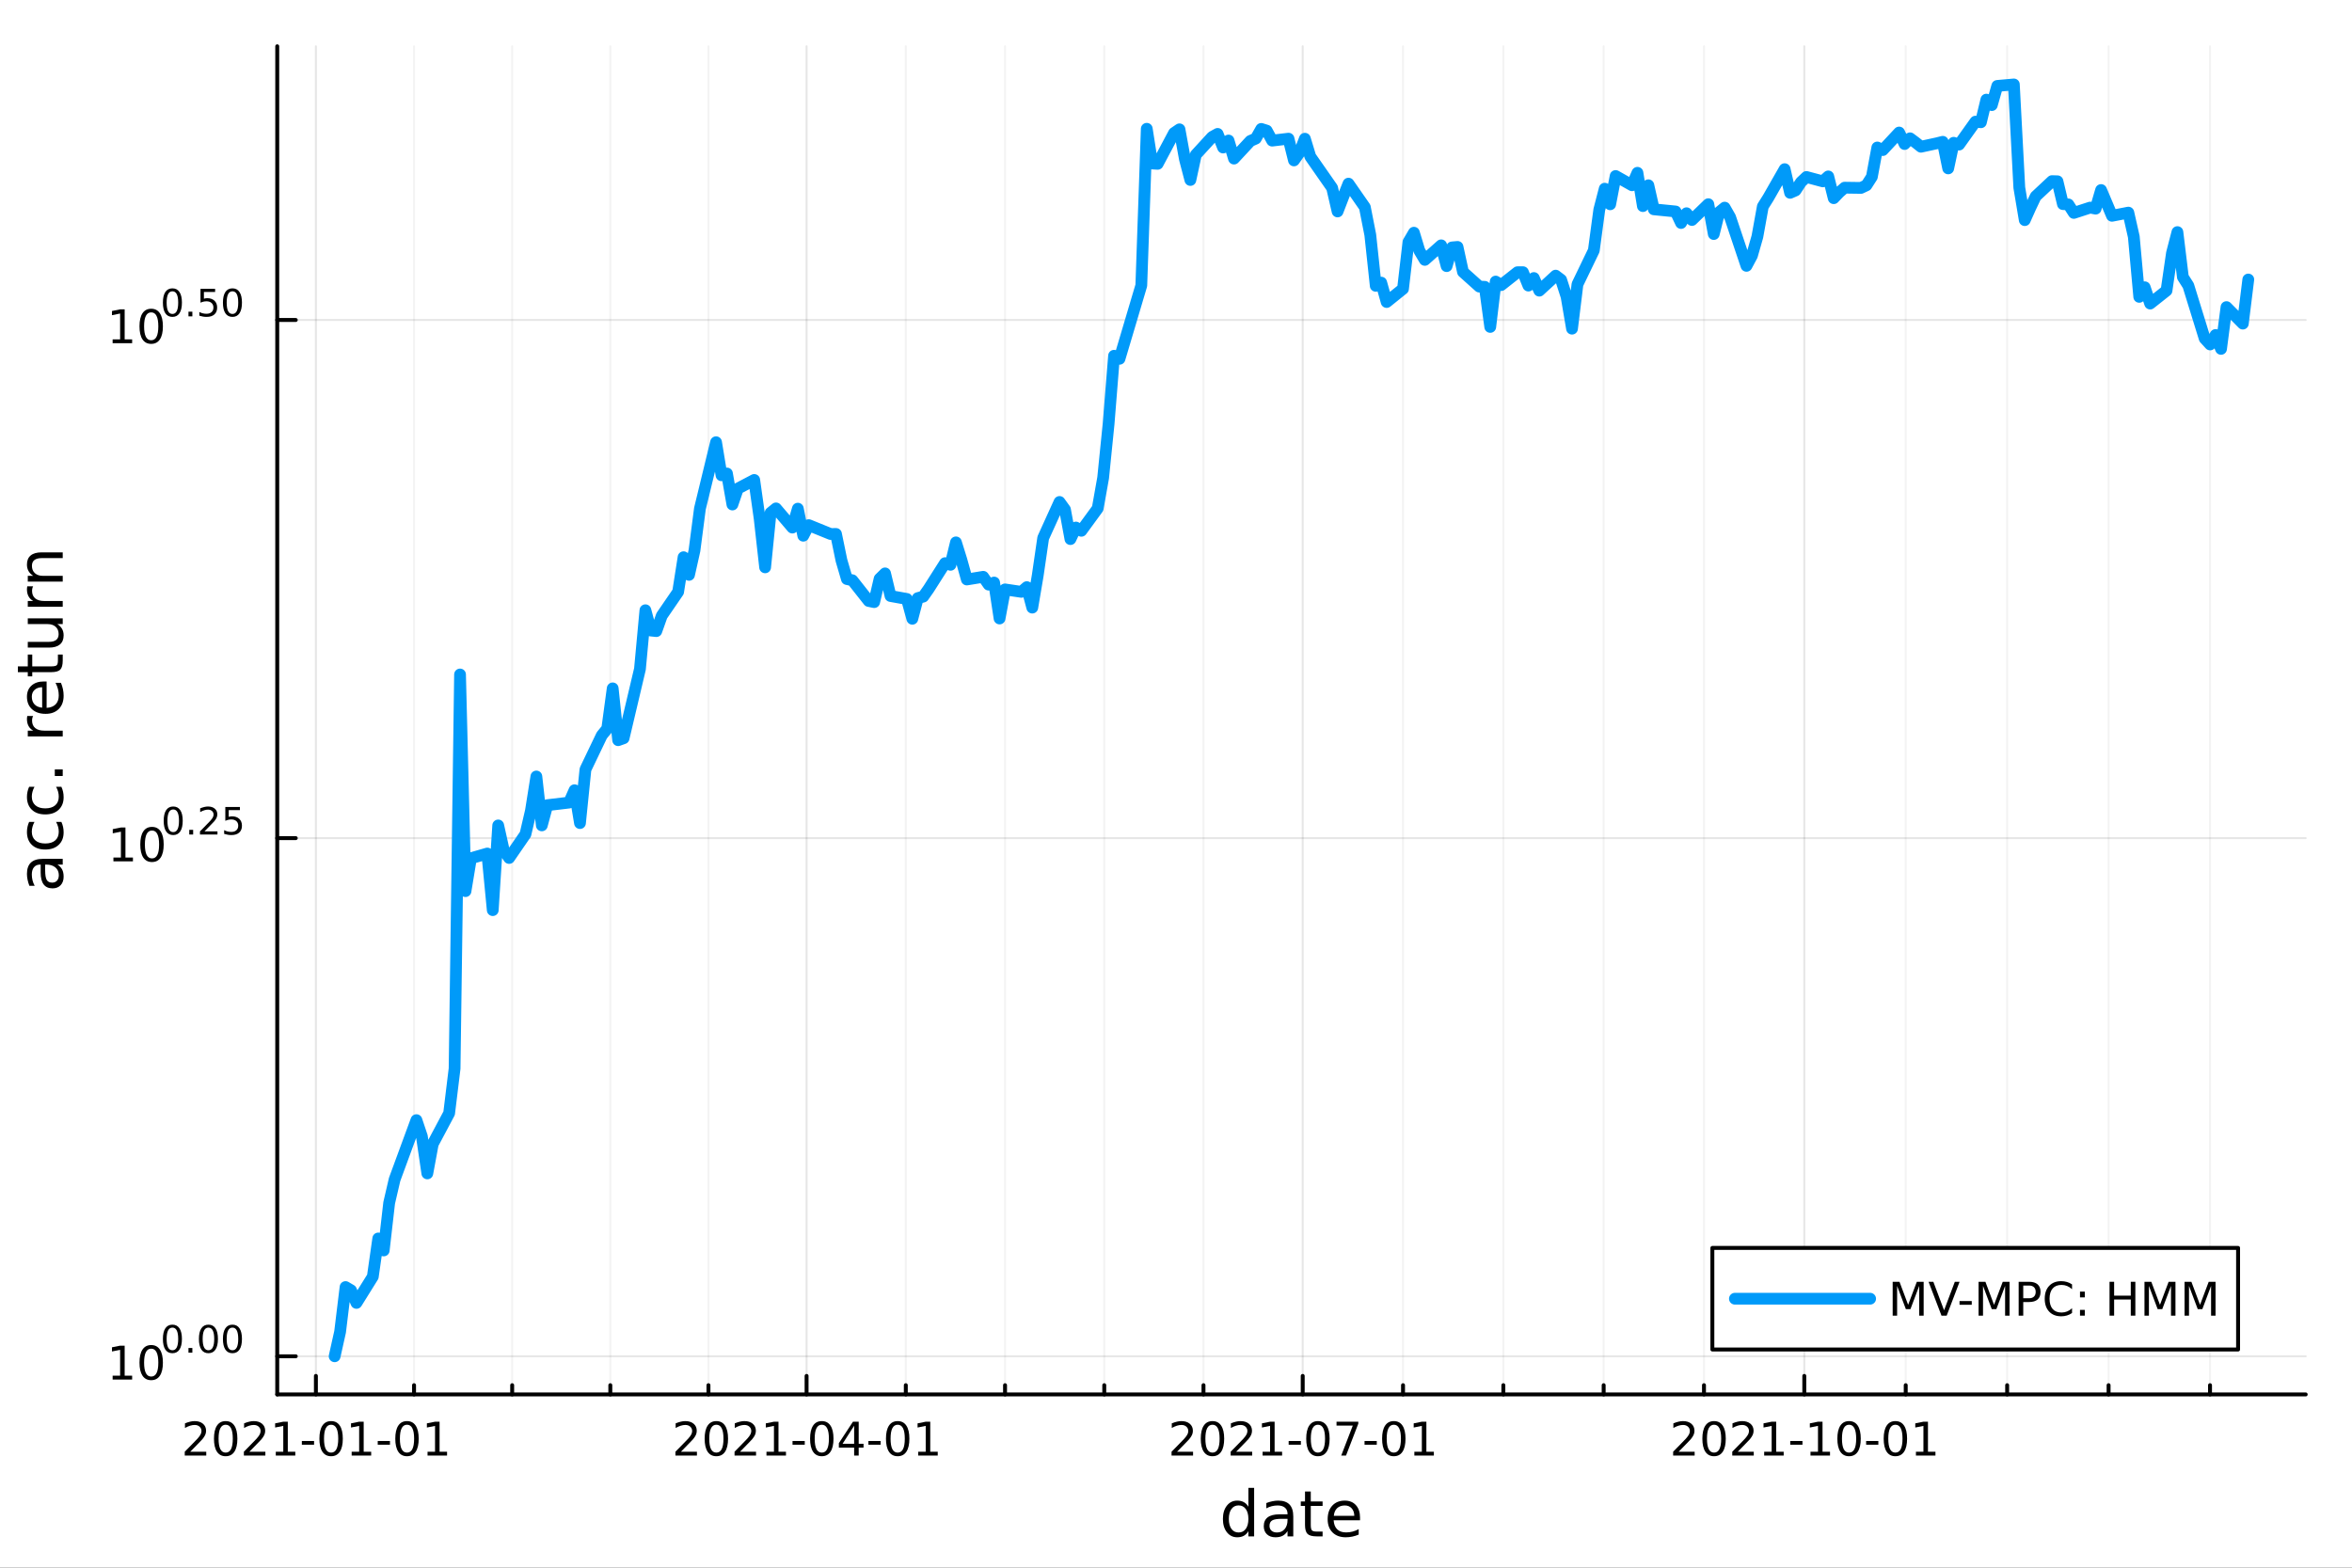 <?xml version="1.0" encoding="utf-8"?>
<svg xmlns="http://www.w3.org/2000/svg" xmlns:xlink="http://www.w3.org/1999/xlink" width="600" height="400" viewBox="0 0 2400 1600">
<rect x="0" y="0" width="2400" height="1600" fill="#333333" stroke="none"/>
<defs>
  <clipPath id="clip610">
    <rect x="0" y="0" width="2400" height="1600"/>
  </clipPath>
</defs>
<path clip-path="url(#clip610)" d="M0 1600 L2400 1600 L2400 0 L0 0  Z" fill="#ffffff" fill-rule="evenodd" fill-opacity="1"/>
<defs>
  <clipPath id="clip611">
    <rect x="480" y="0" width="1681" height="1600"/>
  </clipPath>
</defs>
<path clip-path="url(#clip610)" d="M282.894 1423.18 L2352.76 1423.18 L2352.76 47.244 L282.894 47.244  Z" fill="#ffffff" fill-rule="evenodd" fill-opacity="1"/>
<defs>
  <clipPath id="clip612">
    <rect x="282" y="47" width="2071" height="1377"/>
  </clipPath>
</defs>
<polyline clip-path="url(#clip612)" style="stroke:#000000; stroke-linecap:round; stroke-linejoin:round; stroke-width:2; stroke-opacity:0.1; fill:none" points="322.351,1423.18 322.351,47.244 "/>
<polyline clip-path="url(#clip612)" style="stroke:#000000; stroke-linecap:round; stroke-linejoin:round; stroke-width:2; stroke-opacity:0.1; fill:none" points="823.044,1423.18 823.044,47.244 "/>
<polyline clip-path="url(#clip612)" style="stroke:#000000; stroke-linecap:round; stroke-linejoin:round; stroke-width:2; stroke-opacity:0.1; fill:none" points="1329.3,1423.18 1329.3,47.244 "/>
<polyline clip-path="url(#clip612)" style="stroke:#000000; stroke-linecap:round; stroke-linejoin:round; stroke-width:2; stroke-opacity:0.1; fill:none" points="1841.12,1423.18 1841.12,47.244 "/>
<polyline clip-path="url(#clip612)" style="stroke:#000000; stroke-linecap:round; stroke-linejoin:round; stroke-width:2; stroke-opacity:0.05; fill:none" points="422.49,1423.18 422.49,47.244 "/>
<polyline clip-path="url(#clip612)" style="stroke:#000000; stroke-linecap:round; stroke-linejoin:round; stroke-width:2; stroke-opacity:0.05; fill:none" points="522.628,1423.18 522.628,47.244 "/>
<polyline clip-path="url(#clip612)" style="stroke:#000000; stroke-linecap:round; stroke-linejoin:round; stroke-width:2; stroke-opacity:0.05; fill:none" points="622.767,1423.18 622.767,47.244 "/>
<polyline clip-path="url(#clip612)" style="stroke:#000000; stroke-linecap:round; stroke-linejoin:round; stroke-width:2; stroke-opacity:0.05; fill:none" points="722.905,1423.18 722.905,47.244 "/>
<polyline clip-path="url(#clip612)" style="stroke:#000000; stroke-linecap:round; stroke-linejoin:round; stroke-width:2; stroke-opacity:0.05; fill:none" points="924.295,1423.18 924.295,47.244 "/>
<polyline clip-path="url(#clip612)" style="stroke:#000000; stroke-linecap:round; stroke-linejoin:round; stroke-width:2; stroke-opacity:0.05; fill:none" points="1025.55,1423.18 1025.55,47.244 "/>
<polyline clip-path="url(#clip612)" style="stroke:#000000; stroke-linecap:round; stroke-linejoin:round; stroke-width:2; stroke-opacity:0.05; fill:none" points="1126.8,1423.18 1126.8,47.244 "/>
<polyline clip-path="url(#clip612)" style="stroke:#000000; stroke-linecap:round; stroke-linejoin:round; stroke-width:2; stroke-opacity:0.05; fill:none" points="1228.05,1423.18 1228.05,47.244 "/>
<polyline clip-path="url(#clip612)" style="stroke:#000000; stroke-linecap:round; stroke-linejoin:round; stroke-width:2; stroke-opacity:0.05; fill:none" points="1431.66,1423.18 1431.66,47.244 "/>
<polyline clip-path="url(#clip612)" style="stroke:#000000; stroke-linecap:round; stroke-linejoin:round; stroke-width:2; stroke-opacity:0.05; fill:none" points="1534.03,1423.18 1534.03,47.244 "/>
<polyline clip-path="url(#clip612)" style="stroke:#000000; stroke-linecap:round; stroke-linejoin:round; stroke-width:2; stroke-opacity:0.05; fill:none" points="1636.39,1423.18 1636.39,47.244 "/>
<polyline clip-path="url(#clip612)" style="stroke:#000000; stroke-linecap:round; stroke-linejoin:round; stroke-width:2; stroke-opacity:0.05; fill:none" points="1738.75,1423.18 1738.75,47.244 "/>
<polyline clip-path="url(#clip612)" style="stroke:#000000; stroke-linecap:round; stroke-linejoin:round; stroke-width:2; stroke-opacity:0.05; fill:none" points="1944.62,1423.18 1944.62,47.244 "/>
<polyline clip-path="url(#clip612)" style="stroke:#000000; stroke-linecap:round; stroke-linejoin:round; stroke-width:2; stroke-opacity:0.05; fill:none" points="2048.12,1423.18 2048.12,47.244 "/>
<polyline clip-path="url(#clip612)" style="stroke:#000000; stroke-linecap:round; stroke-linejoin:round; stroke-width:2; stroke-opacity:0.05; fill:none" points="2151.62,1423.18 2151.62,47.244 "/>
<polyline clip-path="url(#clip612)" style="stroke:#000000; stroke-linecap:round; stroke-linejoin:round; stroke-width:2; stroke-opacity:0.05; fill:none" points="2255.12,1423.18 2255.12,47.244 "/>
<polyline clip-path="url(#clip610)" style="stroke:#000000; stroke-linecap:round; stroke-linejoin:round; stroke-width:4; stroke-opacity:1; fill:none" points="282.894,1423.18 2352.76,1423.18 "/>
<polyline clip-path="url(#clip610)" style="stroke:#000000; stroke-linecap:round; stroke-linejoin:round; stroke-width:4; stroke-opacity:1; fill:none" points="322.351,1423.18 322.351,1404.28 "/>
<polyline clip-path="url(#clip610)" style="stroke:#000000; stroke-linecap:round; stroke-linejoin:round; stroke-width:4; stroke-opacity:1; fill:none" points="823.044,1423.18 823.044,1404.28 "/>
<polyline clip-path="url(#clip610)" style="stroke:#000000; stroke-linecap:round; stroke-linejoin:round; stroke-width:4; stroke-opacity:1; fill:none" points="1329.3,1423.18 1329.3,1404.28 "/>
<polyline clip-path="url(#clip610)" style="stroke:#000000; stroke-linecap:round; stroke-linejoin:round; stroke-width:4; stroke-opacity:1; fill:none" points="1841.12,1423.18 1841.12,1404.28 "/>
<polyline clip-path="url(#clip610)" style="stroke:#000000; stroke-linecap:round; stroke-linejoin:round; stroke-width:4; stroke-opacity:1; fill:none" points="422.49,1423.18 422.49,1413.73 "/>
<polyline clip-path="url(#clip610)" style="stroke:#000000; stroke-linecap:round; stroke-linejoin:round; stroke-width:4; stroke-opacity:1; fill:none" points="522.628,1423.18 522.628,1413.73 "/>
<polyline clip-path="url(#clip610)" style="stroke:#000000; stroke-linecap:round; stroke-linejoin:round; stroke-width:4; stroke-opacity:1; fill:none" points="622.767,1423.18 622.767,1413.73 "/>
<polyline clip-path="url(#clip610)" style="stroke:#000000; stroke-linecap:round; stroke-linejoin:round; stroke-width:4; stroke-opacity:1; fill:none" points="722.905,1423.18 722.905,1413.73 "/>
<polyline clip-path="url(#clip610)" style="stroke:#000000; stroke-linecap:round; stroke-linejoin:round; stroke-width:4; stroke-opacity:1; fill:none" points="924.295,1423.18 924.295,1413.73 "/>
<polyline clip-path="url(#clip610)" style="stroke:#000000; stroke-linecap:round; stroke-linejoin:round; stroke-width:4; stroke-opacity:1; fill:none" points="1025.55,1423.18 1025.55,1413.73 "/>
<polyline clip-path="url(#clip610)" style="stroke:#000000; stroke-linecap:round; stroke-linejoin:round; stroke-width:4; stroke-opacity:1; fill:none" points="1126.8,1423.18 1126.8,1413.73 "/>
<polyline clip-path="url(#clip610)" style="stroke:#000000; stroke-linecap:round; stroke-linejoin:round; stroke-width:4; stroke-opacity:1; fill:none" points="1228.05,1423.18 1228.05,1413.73 "/>
<polyline clip-path="url(#clip610)" style="stroke:#000000; stroke-linecap:round; stroke-linejoin:round; stroke-width:4; stroke-opacity:1; fill:none" points="1431.66,1423.18 1431.66,1413.73 "/>
<polyline clip-path="url(#clip610)" style="stroke:#000000; stroke-linecap:round; stroke-linejoin:round; stroke-width:4; stroke-opacity:1; fill:none" points="1534.03,1423.18 1534.03,1413.73 "/>
<polyline clip-path="url(#clip610)" style="stroke:#000000; stroke-linecap:round; stroke-linejoin:round; stroke-width:4; stroke-opacity:1; fill:none" points="1636.39,1423.18 1636.39,1413.73 "/>
<polyline clip-path="url(#clip610)" style="stroke:#000000; stroke-linecap:round; stroke-linejoin:round; stroke-width:4; stroke-opacity:1; fill:none" points="1738.75,1423.18 1738.75,1413.73 "/>
<polyline clip-path="url(#clip610)" style="stroke:#000000; stroke-linecap:round; stroke-linejoin:round; stroke-width:4; stroke-opacity:1; fill:none" points="1944.62,1423.18 1944.62,1413.73 "/>
<polyline clip-path="url(#clip610)" style="stroke:#000000; stroke-linecap:round; stroke-linejoin:round; stroke-width:4; stroke-opacity:1; fill:none" points="2048.12,1423.18 2048.12,1413.73 "/>
<polyline clip-path="url(#clip610)" style="stroke:#000000; stroke-linecap:round; stroke-linejoin:round; stroke-width:4; stroke-opacity:1; fill:none" points="2151.62,1423.18 2151.62,1413.73 "/>
<polyline clip-path="url(#clip610)" style="stroke:#000000; stroke-linecap:round; stroke-linejoin:round; stroke-width:4; stroke-opacity:1; fill:none" points="2255.12,1423.18 2255.12,1413.73 "/>
<path clip-path="url(#clip610)" d="M194.146 1481.64 L210.465 1481.64 L210.465 1485.58 L188.521 1485.58 L188.521 1481.64 Q191.183 1478.89 195.766 1474.26 Q200.373 1469.61 201.553 1468.27 Q203.799 1465.74 204.678 1464.01 Q205.581 1462.25 205.581 1460.56 Q205.581 1457.8 203.637 1456.07 Q201.715 1454.33 198.614 1454.33 Q196.415 1454.33 193.961 1455.09 Q191.53 1455.86 188.753 1457.41 L188.753 1452.69 Q191.577 1451.55 194.03 1450.97 Q196.484 1450.39 198.521 1450.39 Q203.891 1450.39 207.086 1453.08 Q210.28 1455.77 210.28 1460.26 Q210.28 1462.39 209.47 1464.31 Q208.683 1466.2 206.576 1468.8 Q205.998 1469.47 202.896 1472.69 Q199.794 1475.88 194.146 1481.64 Z" fill="#000000" fill-rule="nonzero" fill-opacity="1" /><path clip-path="url(#clip610)" d="M230.28 1454.1 Q226.669 1454.1 224.84 1457.66 Q223.035 1461.2 223.035 1468.33 Q223.035 1475.44 224.84 1479.01 Q226.669 1482.55 230.28 1482.55 Q233.914 1482.55 235.72 1479.01 Q237.549 1475.44 237.549 1468.33 Q237.549 1461.2 235.72 1457.66 Q233.914 1454.1 230.28 1454.1 M230.28 1450.39 Q236.09 1450.39 239.146 1455 Q242.224 1459.58 242.224 1468.33 Q242.224 1477.06 239.146 1481.67 Q236.09 1486.25 230.28 1486.25 Q224.47 1486.25 221.391 1481.67 Q218.336 1477.06 218.336 1468.33 Q218.336 1459.58 221.391 1455 Q224.47 1450.39 230.28 1450.39 Z" fill="#000000" fill-rule="nonzero" fill-opacity="1" /><path clip-path="url(#clip610)" d="M254.47 1481.64 L270.789 1481.64 L270.789 1485.58 L248.845 1485.58 L248.845 1481.64 Q251.507 1478.89 256.09 1474.26 Q260.697 1469.61 261.877 1468.27 Q264.122 1465.74 265.002 1464.01 Q265.905 1462.25 265.905 1460.56 Q265.905 1457.8 263.96 1456.07 Q262.039 1454.33 258.937 1454.33 Q256.738 1454.33 254.285 1455.09 Q251.854 1455.86 249.076 1457.41 L249.076 1452.69 Q251.9 1451.55 254.354 1450.97 Q256.808 1450.39 258.845 1450.39 Q264.215 1450.39 267.409 1453.08 Q270.604 1455.77 270.604 1460.26 Q270.604 1462.39 269.794 1464.31 Q269.007 1466.2 266.9 1468.8 Q266.322 1469.47 263.22 1472.69 Q260.118 1475.88 254.47 1481.64 Z" fill="#000000" fill-rule="nonzero" fill-opacity="1" /><path clip-path="url(#clip610)" d="M281.414 1481.64 L289.053 1481.64 L289.053 1455.28 L280.743 1456.95 L280.743 1452.69 L289.007 1451.02 L293.683 1451.02 L293.683 1481.64 L301.321 1481.64 L301.321 1485.58 L281.414 1485.58 L281.414 1481.64 Z" fill="#000000" fill-rule="nonzero" fill-opacity="1" /><path clip-path="url(#clip610)" d="M308.011 1470.7 L320.488 1470.7 L320.488 1474.49 L308.011 1474.49 L308.011 1470.7 Z" fill="#000000" fill-rule="nonzero" fill-opacity="1" /><path clip-path="url(#clip610)" d="M337.872 1454.1 Q334.261 1454.1 332.432 1457.66 Q330.627 1461.2 330.627 1468.33 Q330.627 1475.44 332.432 1479.01 Q334.261 1482.55 337.872 1482.55 Q341.506 1482.55 343.312 1479.01 Q345.141 1475.44 345.141 1468.33 Q345.141 1461.2 343.312 1457.66 Q341.506 1454.1 337.872 1454.1 M337.872 1450.39 Q343.682 1450.39 346.738 1455 Q349.816 1459.58 349.816 1468.33 Q349.816 1477.06 346.738 1481.67 Q343.682 1486.25 337.872 1486.25 Q332.062 1486.25 328.983 1481.67 Q325.928 1477.06 325.928 1468.33 Q325.928 1459.58 328.983 1455 Q332.062 1450.39 337.872 1450.39 Z" fill="#000000" fill-rule="nonzero" fill-opacity="1" /><path clip-path="url(#clip610)" d="M358.844 1481.64 L366.483 1481.64 L366.483 1455.28 L358.173 1456.95 L358.173 1452.69 L366.437 1451.02 L371.113 1451.02 L371.113 1481.64 L378.751 1481.64 L378.751 1485.58 L358.844 1485.58 L358.844 1481.64 Z" fill="#000000" fill-rule="nonzero" fill-opacity="1" /><path clip-path="url(#clip610)" d="M385.441 1470.7 L397.918 1470.7 L397.918 1474.49 L385.441 1474.49 L385.441 1470.7 Z" fill="#000000" fill-rule="nonzero" fill-opacity="1" /><path clip-path="url(#clip610)" d="M415.302 1454.1 Q411.691 1454.1 409.862 1457.66 Q408.057 1461.2 408.057 1468.33 Q408.057 1475.44 409.862 1479.01 Q411.691 1482.55 415.302 1482.55 Q418.936 1482.55 420.742 1479.01 Q422.571 1475.44 422.571 1468.33 Q422.571 1461.2 420.742 1457.66 Q418.936 1454.1 415.302 1454.1 M415.302 1450.39 Q421.112 1450.39 424.168 1455 Q427.247 1459.58 427.247 1468.33 Q427.247 1477.06 424.168 1481.67 Q421.112 1486.25 415.302 1486.25 Q409.492 1486.25 406.413 1481.67 Q403.358 1477.06 403.358 1468.33 Q403.358 1459.58 406.413 1455 Q409.492 1450.39 415.302 1450.39 Z" fill="#000000" fill-rule="nonzero" fill-opacity="1" /><path clip-path="url(#clip610)" d="M436.274 1481.64 L443.913 1481.64 L443.913 1455.28 L435.603 1456.95 L435.603 1452.69 L443.867 1451.02 L448.543 1451.02 L448.543 1481.64 L456.182 1481.64 L456.182 1485.58 L436.274 1485.58 L436.274 1481.64 Z" fill="#000000" fill-rule="nonzero" fill-opacity="1" /><path clip-path="url(#clip610)" d="M694.838 1481.64 L711.158 1481.64 L711.158 1485.58 L689.213 1485.58 L689.213 1481.64 Q691.875 1478.89 696.459 1474.26 Q701.065 1469.61 702.246 1468.27 Q704.491 1465.74 705.371 1464.01 Q706.273 1462.25 706.273 1460.56 Q706.273 1457.8 704.329 1456.07 Q702.408 1454.33 699.306 1454.33 Q697.107 1454.33 694.653 1455.09 Q692.223 1455.86 689.445 1457.41 L689.445 1452.69 Q692.269 1451.55 694.723 1450.97 Q697.176 1450.39 699.213 1450.39 Q704.584 1450.39 707.778 1453.08 Q710.972 1455.77 710.972 1460.26 Q710.972 1462.39 710.162 1464.31 Q709.375 1466.2 707.269 1468.8 Q706.69 1469.47 703.588 1472.69 Q700.486 1475.88 694.838 1481.64 Z" fill="#000000" fill-rule="nonzero" fill-opacity="1" /><path clip-path="url(#clip610)" d="M730.972 1454.1 Q727.361 1454.1 725.533 1457.66 Q723.727 1461.2 723.727 1468.33 Q723.727 1475.44 725.533 1479.01 Q727.361 1482.55 730.972 1482.55 Q734.607 1482.55 736.412 1479.01 Q738.241 1475.44 738.241 1468.33 Q738.241 1461.2 736.412 1457.66 Q734.607 1454.1 730.972 1454.1 M730.972 1450.39 Q736.783 1450.39 739.838 1455 Q742.917 1459.58 742.917 1468.33 Q742.917 1477.06 739.838 1481.67 Q736.783 1486.25 730.972 1486.25 Q725.162 1486.25 722.084 1481.67 Q719.028 1477.06 719.028 1468.33 Q719.028 1459.58 722.084 1455 Q725.162 1450.39 730.972 1450.39 Z" fill="#000000" fill-rule="nonzero" fill-opacity="1" /><path clip-path="url(#clip610)" d="M755.162 1481.64 L771.481 1481.64 L771.481 1485.58 L749.537 1485.58 L749.537 1481.64 Q752.199 1478.89 756.782 1474.26 Q761.389 1469.61 762.569 1468.27 Q764.815 1465.74 765.694 1464.01 Q766.597 1462.25 766.597 1460.56 Q766.597 1457.8 764.653 1456.07 Q762.731 1454.33 759.63 1454.33 Q757.431 1454.33 754.977 1455.09 Q752.546 1455.86 749.769 1457.41 L749.769 1452.69 Q752.593 1451.55 755.046 1450.97 Q757.5 1450.39 759.537 1450.39 Q764.907 1450.39 768.102 1453.08 Q771.296 1455.77 771.296 1460.26 Q771.296 1462.39 770.486 1464.31 Q769.699 1466.2 767.593 1468.8 Q767.014 1469.47 763.912 1472.69 Q760.81 1475.88 755.162 1481.64 Z" fill="#000000" fill-rule="nonzero" fill-opacity="1" /><path clip-path="url(#clip610)" d="M782.106 1481.64 L789.745 1481.64 L789.745 1455.28 L781.435 1456.95 L781.435 1452.69 L789.699 1451.02 L794.375 1451.02 L794.375 1481.64 L802.014 1481.64 L802.014 1485.58 L782.106 1485.58 L782.106 1481.64 Z" fill="#000000" fill-rule="nonzero" fill-opacity="1" /><path clip-path="url(#clip610)" d="M808.703 1470.7 L821.18 1470.7 L821.18 1474.49 L808.703 1474.49 L808.703 1470.7 Z" fill="#000000" fill-rule="nonzero" fill-opacity="1" /><path clip-path="url(#clip610)" d="M838.564 1454.1 Q834.953 1454.1 833.125 1457.66 Q831.319 1461.2 831.319 1468.33 Q831.319 1475.44 833.125 1479.01 Q834.953 1482.55 838.564 1482.55 Q842.199 1482.55 844.004 1479.01 Q845.833 1475.44 845.833 1468.33 Q845.833 1461.2 844.004 1457.66 Q842.199 1454.1 838.564 1454.1 M838.564 1450.39 Q844.375 1450.39 847.43 1455 Q850.509 1459.58 850.509 1468.33 Q850.509 1477.06 847.43 1481.67 Q844.375 1486.25 838.564 1486.25 Q832.754 1486.25 829.676 1481.67 Q826.62 1477.06 826.62 1468.33 Q826.62 1459.58 829.676 1455 Q832.754 1450.39 838.564 1450.39 Z" fill="#000000" fill-rule="nonzero" fill-opacity="1" /><path clip-path="url(#clip610)" d="M871.573 1455.09 L859.768 1473.54 L871.573 1473.54 L871.573 1455.09 M870.347 1451.02 L876.226 1451.02 L876.226 1473.54 L881.157 1473.54 L881.157 1477.43 L876.226 1477.43 L876.226 1485.58 L871.573 1485.58 L871.573 1477.43 L855.972 1477.43 L855.972 1472.92 L870.347 1451.02 Z" fill="#000000" fill-rule="nonzero" fill-opacity="1" /><path clip-path="url(#clip610)" d="M886.134 1470.7 L898.61 1470.7 L898.61 1474.49 L886.134 1474.49 L886.134 1470.7 Z" fill="#000000" fill-rule="nonzero" fill-opacity="1" /><path clip-path="url(#clip610)" d="M915.995 1454.1 Q912.383 1454.1 910.555 1457.66 Q908.749 1461.2 908.749 1468.33 Q908.749 1475.44 910.555 1479.01 Q912.383 1482.55 915.995 1482.55 Q919.629 1482.55 921.434 1479.01 Q923.263 1475.44 923.263 1468.33 Q923.263 1461.2 921.434 1457.66 Q919.629 1454.1 915.995 1454.1 M915.995 1450.39 Q921.805 1450.39 924.86 1455 Q927.939 1459.58 927.939 1468.33 Q927.939 1477.06 924.86 1481.67 Q921.805 1486.25 915.995 1486.25 Q910.184 1486.25 907.106 1481.67 Q904.05 1477.06 904.05 1468.33 Q904.05 1459.58 907.106 1455 Q910.184 1450.39 915.995 1450.39 Z" fill="#000000" fill-rule="nonzero" fill-opacity="1" /><path clip-path="url(#clip610)" d="M936.967 1481.64 L944.605 1481.64 L944.605 1455.28 L936.295 1456.95 L936.295 1452.69 L944.559 1451.02 L949.235 1451.02 L949.235 1481.64 L956.874 1481.64 L956.874 1485.58 L936.967 1485.58 L936.967 1481.64 Z" fill="#000000" fill-rule="nonzero" fill-opacity="1" /><path clip-path="url(#clip610)" d="M1201.09 1481.64 L1217.41 1481.64 L1217.41 1485.58 L1195.47 1485.58 L1195.47 1481.64 Q1198.13 1478.89 1202.71 1474.26 Q1207.32 1469.61 1208.5 1468.27 Q1210.75 1465.74 1211.63 1464.01 Q1212.53 1462.25 1212.53 1460.56 Q1212.53 1457.8 1210.58 1456.07 Q1208.66 1454.33 1205.56 1454.33 Q1203.36 1454.33 1200.91 1455.09 Q1198.48 1455.86 1195.7 1457.41 L1195.7 1452.69 Q1198.52 1451.55 1200.98 1450.97 Q1203.43 1450.39 1205.47 1450.39 Q1210.84 1450.39 1214.03 1453.08 Q1217.23 1455.77 1217.23 1460.26 Q1217.23 1462.39 1216.42 1464.31 Q1215.63 1466.2 1213.52 1468.8 Q1212.95 1469.47 1209.84 1472.69 Q1206.74 1475.88 1201.09 1481.64 Z" fill="#000000" fill-rule="nonzero" fill-opacity="1" /><path clip-path="url(#clip610)" d="M1237.23 1454.1 Q1233.62 1454.1 1231.79 1457.66 Q1229.98 1461.2 1229.98 1468.33 Q1229.98 1475.44 1231.79 1479.01 Q1233.62 1482.55 1237.23 1482.55 Q1240.86 1482.55 1242.67 1479.01 Q1244.5 1475.44 1244.5 1468.33 Q1244.5 1461.2 1242.67 1457.66 Q1240.86 1454.1 1237.23 1454.1 M1237.23 1450.39 Q1243.04 1450.39 1246.09 1455 Q1249.17 1459.58 1249.17 1468.33 Q1249.17 1477.06 1246.09 1481.67 Q1243.04 1486.25 1237.23 1486.25 Q1231.42 1486.25 1228.34 1481.67 Q1225.28 1477.06 1225.28 1468.33 Q1225.28 1459.58 1228.34 1455 Q1231.42 1450.39 1237.23 1450.39 Z" fill="#000000" fill-rule="nonzero" fill-opacity="1" /><path clip-path="url(#clip610)" d="M1261.42 1481.64 L1277.74 1481.64 L1277.74 1485.58 L1255.79 1485.58 L1255.79 1481.64 Q1258.45 1478.89 1263.04 1474.26 Q1267.64 1469.61 1268.82 1468.27 Q1271.07 1465.74 1271.95 1464.01 Q1272.85 1462.25 1272.85 1460.56 Q1272.85 1457.8 1270.91 1456.07 Q1268.99 1454.33 1265.89 1454.33 Q1263.69 1454.33 1261.23 1455.09 Q1258.8 1455.86 1256.02 1457.41 L1256.02 1452.69 Q1258.85 1451.55 1261.3 1450.97 Q1263.76 1450.39 1265.79 1450.39 Q1271.16 1450.39 1274.36 1453.08 Q1277.55 1455.77 1277.55 1460.26 Q1277.55 1462.39 1276.74 1464.31 Q1275.95 1466.2 1273.85 1468.8 Q1273.27 1469.47 1270.17 1472.69 Q1267.07 1475.88 1261.42 1481.64 Z" fill="#000000" fill-rule="nonzero" fill-opacity="1" /><path clip-path="url(#clip610)" d="M1288.36 1481.64 L1296 1481.64 L1296 1455.28 L1287.69 1456.95 L1287.69 1452.69 L1295.95 1451.02 L1300.63 1451.02 L1300.63 1481.64 L1308.27 1481.64 L1308.27 1485.58 L1288.36 1485.58 L1288.36 1481.64 Z" fill="#000000" fill-rule="nonzero" fill-opacity="1" /><path clip-path="url(#clip610)" d="M1314.96 1470.7 L1327.44 1470.7 L1327.44 1474.49 L1314.96 1474.49 L1314.96 1470.7 Z" fill="#000000" fill-rule="nonzero" fill-opacity="1" /><path clip-path="url(#clip610)" d="M1344.82 1454.1 Q1341.21 1454.1 1339.38 1457.66 Q1337.57 1461.2 1337.57 1468.33 Q1337.57 1475.44 1339.38 1479.01 Q1341.21 1482.55 1344.82 1482.55 Q1348.45 1482.55 1350.26 1479.01 Q1352.09 1475.44 1352.09 1468.33 Q1352.09 1461.2 1350.26 1457.66 Q1348.45 1454.1 1344.82 1454.1 M1344.82 1450.39 Q1350.63 1450.39 1353.69 1455 Q1356.76 1459.58 1356.76 1468.33 Q1356.76 1477.06 1353.69 1481.67 Q1350.63 1486.25 1344.82 1486.25 Q1339.01 1486.25 1335.93 1481.67 Q1332.88 1477.06 1332.88 1468.33 Q1332.88 1459.58 1335.93 1455 Q1339.01 1450.39 1344.82 1450.39 Z" fill="#000000" fill-rule="nonzero" fill-opacity="1" /><path clip-path="url(#clip610)" d="M1363.8 1451.02 L1386.02 1451.02 L1386.02 1453.01 L1373.48 1485.58 L1368.59 1485.58 L1380.4 1454.96 L1363.8 1454.96 L1363.8 1451.02 Z" fill="#000000" fill-rule="nonzero" fill-opacity="1" /><path clip-path="url(#clip610)" d="M1392.39 1470.7 L1404.87 1470.7 L1404.87 1474.49 L1392.39 1474.49 L1392.39 1470.7 Z" fill="#000000" fill-rule="nonzero" fill-opacity="1" /><path clip-path="url(#clip610)" d="M1422.25 1454.1 Q1418.64 1454.1 1416.81 1457.66 Q1415 1461.2 1415 1468.33 Q1415 1475.44 1416.81 1479.01 Q1418.64 1482.55 1422.25 1482.55 Q1425.88 1482.55 1427.69 1479.01 Q1429.52 1475.44 1429.52 1468.33 Q1429.52 1461.2 1427.69 1457.66 Q1425.88 1454.1 1422.25 1454.1 M1422.25 1450.39 Q1428.06 1450.39 1431.12 1455 Q1434.19 1459.58 1434.19 1468.33 Q1434.19 1477.06 1431.12 1481.67 Q1428.06 1486.25 1422.25 1486.25 Q1416.44 1486.25 1413.36 1481.67 Q1410.31 1477.06 1410.31 1468.33 Q1410.31 1459.58 1413.36 1455 Q1416.44 1450.39 1422.25 1450.39 Z" fill="#000000" fill-rule="nonzero" fill-opacity="1" /><path clip-path="url(#clip610)" d="M1443.22 1481.64 L1450.86 1481.64 L1450.86 1455.28 L1442.55 1456.95 L1442.55 1452.69 L1450.81 1451.02 L1455.49 1451.02 L1455.49 1481.64 L1463.13 1481.64 L1463.13 1485.58 L1443.22 1485.58 L1443.22 1481.64 Z" fill="#000000" fill-rule="nonzero" fill-opacity="1" /><path clip-path="url(#clip610)" d="M1712.91 1481.64 L1729.23 1481.64 L1729.23 1485.58 L1707.29 1485.58 L1707.29 1481.64 Q1709.95 1478.89 1714.53 1474.26 Q1719.14 1469.61 1720.32 1468.27 Q1722.57 1465.74 1723.44 1464.01 Q1724.35 1462.25 1724.35 1460.56 Q1724.35 1457.8 1722.4 1456.07 Q1720.48 1454.33 1717.38 1454.33 Q1715.18 1454.33 1712.73 1455.09 Q1710.3 1455.86 1707.52 1457.41 L1707.52 1452.69 Q1710.34 1451.55 1712.8 1450.97 Q1715.25 1450.39 1717.29 1450.39 Q1722.66 1450.39 1725.85 1453.08 Q1729.05 1455.77 1729.05 1460.26 Q1729.05 1462.39 1728.24 1464.31 Q1727.45 1466.2 1725.34 1468.8 Q1724.76 1469.47 1721.66 1472.69 Q1718.56 1475.88 1712.91 1481.64 Z" fill="#000000" fill-rule="nonzero" fill-opacity="1" /><path clip-path="url(#clip610)" d="M1749.05 1454.1 Q1745.44 1454.1 1743.61 1457.66 Q1741.8 1461.2 1741.8 1468.33 Q1741.8 1475.44 1743.61 1479.01 Q1745.44 1482.55 1749.05 1482.55 Q1752.68 1482.55 1754.49 1479.01 Q1756.32 1475.44 1756.32 1468.33 Q1756.32 1461.2 1754.49 1457.66 Q1752.68 1454.1 1749.05 1454.1 M1749.05 1450.39 Q1754.86 1450.39 1757.91 1455 Q1760.99 1459.58 1760.99 1468.33 Q1760.99 1477.06 1757.91 1481.67 Q1754.86 1486.25 1749.05 1486.25 Q1743.24 1486.25 1740.16 1481.67 Q1737.1 1477.06 1737.1 1468.33 Q1737.1 1459.58 1740.16 1455 Q1743.24 1450.39 1749.05 1450.39 Z" fill="#000000" fill-rule="nonzero" fill-opacity="1" /><path clip-path="url(#clip610)" d="M1773.24 1481.64 L1789.56 1481.64 L1789.56 1485.58 L1767.61 1485.58 L1767.61 1481.64 Q1770.27 1478.89 1774.86 1474.26 Q1779.46 1469.61 1780.64 1468.27 Q1782.89 1465.74 1783.77 1464.01 Q1784.67 1462.25 1784.67 1460.56 Q1784.67 1457.8 1782.73 1456.07 Q1780.81 1454.33 1777.7 1454.33 Q1775.5 1454.33 1773.05 1455.09 Q1770.62 1455.86 1767.84 1457.41 L1767.84 1452.69 Q1770.67 1451.55 1773.12 1450.97 Q1775.57 1450.39 1777.61 1450.39 Q1782.98 1450.39 1786.18 1453.08 Q1789.37 1455.77 1789.37 1460.26 Q1789.37 1462.39 1788.56 1464.31 Q1787.77 1466.2 1785.67 1468.8 Q1785.09 1469.47 1781.99 1472.69 Q1778.88 1475.88 1773.24 1481.64 Z" fill="#000000" fill-rule="nonzero" fill-opacity="1" /><path clip-path="url(#clip610)" d="M1800.18 1481.64 L1807.82 1481.64 L1807.82 1455.28 L1799.51 1456.95 L1799.51 1452.69 L1807.77 1451.02 L1812.45 1451.02 L1812.45 1481.64 L1820.09 1481.64 L1820.09 1485.58 L1800.18 1485.58 L1800.18 1481.64 Z" fill="#000000" fill-rule="nonzero" fill-opacity="1" /><path clip-path="url(#clip610)" d="M1826.78 1470.7 L1839.25 1470.7 L1839.25 1474.49 L1826.78 1474.49 L1826.78 1470.7 Z" fill="#000000" fill-rule="nonzero" fill-opacity="1" /><path clip-path="url(#clip610)" d="M1847.45 1481.64 L1855.09 1481.64 L1855.09 1455.28 L1846.78 1456.95 L1846.78 1452.69 L1855.04 1451.02 L1859.72 1451.02 L1859.72 1481.64 L1867.36 1481.64 L1867.36 1485.58 L1847.45 1485.58 L1847.45 1481.64 Z" fill="#000000" fill-rule="nonzero" fill-opacity="1" /><path clip-path="url(#clip610)" d="M1886.8 1454.1 Q1883.19 1454.1 1881.36 1457.66 Q1879.56 1461.2 1879.56 1468.33 Q1879.56 1475.44 1881.36 1479.01 Q1883.19 1482.55 1886.8 1482.55 Q1890.43 1482.55 1892.24 1479.01 Q1894.07 1475.44 1894.07 1468.33 Q1894.07 1461.2 1892.24 1457.66 Q1890.43 1454.1 1886.8 1454.1 M1886.8 1450.39 Q1892.61 1450.39 1895.67 1455 Q1898.74 1459.58 1898.74 1468.33 Q1898.74 1477.06 1895.67 1481.67 Q1892.61 1486.25 1886.8 1486.25 Q1880.99 1486.25 1877.91 1481.67 Q1874.86 1477.06 1874.86 1468.33 Q1874.86 1459.58 1877.91 1455 Q1880.99 1450.39 1886.8 1450.39 Z" fill="#000000" fill-rule="nonzero" fill-opacity="1" /><path clip-path="url(#clip610)" d="M1904.21 1470.7 L1916.68 1470.7 L1916.68 1474.49 L1904.21 1474.49 L1904.21 1470.7 Z" fill="#000000" fill-rule="nonzero" fill-opacity="1" /><path clip-path="url(#clip610)" d="M1934.07 1454.1 Q1930.46 1454.1 1928.63 1457.66 Q1926.82 1461.2 1926.82 1468.33 Q1926.82 1475.44 1928.63 1479.01 Q1930.46 1482.55 1934.07 1482.55 Q1937.7 1482.55 1939.51 1479.01 Q1941.34 1475.44 1941.34 1468.33 Q1941.34 1461.2 1939.51 1457.66 Q1937.7 1454.1 1934.07 1454.1 M1934.07 1450.39 Q1939.88 1450.39 1942.93 1455 Q1946.01 1459.58 1946.01 1468.33 Q1946.01 1477.06 1942.93 1481.67 Q1939.88 1486.25 1934.07 1486.25 Q1928.26 1486.25 1925.18 1481.67 Q1922.12 1477.06 1922.12 1468.33 Q1922.12 1459.58 1925.18 1455 Q1928.26 1450.39 1934.07 1450.39 Z" fill="#000000" fill-rule="nonzero" fill-opacity="1" /><path clip-path="url(#clip610)" d="M1955.04 1481.64 L1962.68 1481.64 L1962.68 1455.28 L1954.37 1456.95 L1954.37 1452.69 L1962.63 1451.02 L1967.31 1451.02 L1967.31 1481.64 L1974.95 1481.64 L1974.95 1485.58 L1955.04 1485.58 L1955.04 1481.64 Z" fill="#000000" fill-rule="nonzero" fill-opacity="1" /><path clip-path="url(#clip610)" d="M1273.87 1537.81 L1273.87 1518.52 L1279.73 1518.52 L1279.73 1568.04 L1273.87 1568.04 L1273.87 1562.7 Q1272.02 1565.88 1269.19 1567.44 Q1266.39 1568.97 1262.44 1568.97 Q1255.98 1568.97 1251.91 1563.81 Q1247.87 1558.65 1247.87 1550.25 Q1247.87 1541.85 1251.91 1536.69 Q1255.98 1531.54 1262.44 1531.54 Q1266.39 1531.54 1269.19 1533.1 Q1272.02 1534.62 1273.87 1537.81 M1253.91 1550.25 Q1253.91 1556.71 1256.56 1560.4 Q1259.23 1564.07 1263.88 1564.07 Q1268.52 1564.07 1271.2 1560.4 Q1273.87 1556.71 1273.87 1550.25 Q1273.87 1543.79 1271.2 1540.13 Q1268.52 1536.44 1263.88 1536.44 Q1259.23 1536.44 1256.56 1540.13 Q1253.91 1543.79 1253.91 1550.25 Z" fill="#000000" fill-rule="nonzero" fill-opacity="1" /><path clip-path="url(#clip610)" d="M1307.99 1550.12 Q1300.89 1550.12 1298.15 1551.75 Q1295.42 1553.37 1295.42 1557.29 Q1295.42 1560.4 1297.45 1562.25 Q1299.52 1564.07 1303.06 1564.07 Q1307.93 1564.07 1310.85 1560.63 Q1313.81 1557.16 1313.81 1551.43 L1313.81 1550.12 L1307.99 1550.12 M1319.67 1547.71 L1319.67 1568.04 L1313.81 1568.04 L1313.81 1562.63 Q1311.81 1565.88 1308.82 1567.44 Q1305.83 1568.97 1301.5 1568.97 Q1296.02 1568.97 1292.78 1565.91 Q1289.56 1562.82 1289.56 1557.67 Q1289.56 1551.65 1293.57 1548.6 Q1297.61 1545.54 1305.6 1545.54 L1313.81 1545.54 L1313.81 1544.97 Q1313.81 1540.93 1311.14 1538.73 Q1308.5 1536.5 1303.69 1536.5 Q1300.64 1536.5 1297.74 1537.23 Q1294.84 1537.97 1292.17 1539.43 L1292.17 1534.02 Q1295.39 1532.78 1298.41 1532.17 Q1301.43 1531.54 1304.3 1531.54 Q1312.03 1531.54 1315.85 1535.55 Q1319.67 1539.56 1319.67 1547.71 Z" fill="#000000" fill-rule="nonzero" fill-opacity="1" /><path clip-path="url(#clip610)" d="M1337.53 1522.27 L1337.53 1532.4 L1349.59 1532.4 L1349.59 1536.95 L1337.53 1536.95 L1337.53 1556.3 Q1337.53 1560.66 1338.7 1561.9 Q1339.91 1563.14 1343.57 1563.14 L1349.59 1563.14 L1349.59 1568.04 L1343.57 1568.04 Q1336.79 1568.04 1334.22 1565.53 Q1331.64 1562.98 1331.64 1556.3 L1331.64 1536.95 L1327.34 1536.95 L1327.34 1532.4 L1331.64 1532.4 L1331.64 1522.27 L1337.53 1522.27 Z" fill="#000000" fill-rule="nonzero" fill-opacity="1" /><path clip-path="url(#clip610)" d="M1387.78 1548.76 L1387.78 1551.62 L1360.86 1551.62 Q1361.24 1557.67 1364.49 1560.85 Q1367.76 1564 1373.59 1564 Q1376.96 1564 1380.11 1563.17 Q1383.3 1562.35 1386.42 1560.69 L1386.42 1566.23 Q1383.26 1567.57 1379.95 1568.27 Q1376.64 1568.97 1373.24 1568.97 Q1364.71 1568.97 1359.71 1564 Q1354.75 1559.04 1354.75 1550.57 Q1354.75 1541.82 1359.46 1536.69 Q1364.2 1531.54 1372.22 1531.54 Q1379.41 1531.54 1383.58 1536.18 Q1387.78 1540.8 1387.78 1548.76 M1381.93 1547.04 Q1381.86 1542.23 1379.22 1539.37 Q1376.61 1536.5 1372.28 1536.5 Q1367.38 1536.5 1364.42 1539.27 Q1361.49 1542.04 1361.05 1547.07 L1381.93 1547.04 Z" fill="#000000" fill-rule="nonzero" fill-opacity="1" /><polyline clip-path="url(#clip612)" style="stroke:#000000; stroke-linecap:round; stroke-linejoin:round; stroke-width:2; stroke-opacity:0.1; fill:none" points="282.894,1384.24 2352.76,1384.24 "/>
<polyline clip-path="url(#clip612)" style="stroke:#000000; stroke-linecap:round; stroke-linejoin:round; stroke-width:2; stroke-opacity:0.1; fill:none" points="282.894,855.403 2352.76,855.403 "/>
<polyline clip-path="url(#clip612)" style="stroke:#000000; stroke-linecap:round; stroke-linejoin:round; stroke-width:2; stroke-opacity:0.1; fill:none" points="282.894,326.569 2352.76,326.569 "/>
<polyline clip-path="url(#clip610)" style="stroke:#000000; stroke-linecap:round; stroke-linejoin:round; stroke-width:4; stroke-opacity:1; fill:none" points="282.894,1423.18 282.894,47.244 "/>
<polyline clip-path="url(#clip610)" style="stroke:#000000; stroke-linecap:round; stroke-linejoin:round; stroke-width:4; stroke-opacity:1; fill:none" points="282.894,1384.24 301.792,1384.24 "/>
<polyline clip-path="url(#clip610)" style="stroke:#000000; stroke-linecap:round; stroke-linejoin:round; stroke-width:4; stroke-opacity:1; fill:none" points="282.894,855.403 301.792,855.403 "/>
<polyline clip-path="url(#clip610)" style="stroke:#000000; stroke-linecap:round; stroke-linejoin:round; stroke-width:4; stroke-opacity:1; fill:none" points="282.894,326.569 301.792,326.569 "/>
<path clip-path="url(#clip610)" d="M114.931 1404.03 L122.57 1404.03 L122.57 1377.67 L114.26 1379.33 L114.26 1375.07 L122.524 1373.41 L127.2 1373.41 L127.2 1404.03 L134.839 1404.03 L134.839 1407.97 L114.931 1407.97 L114.931 1404.03 Z" fill="#000000" fill-rule="nonzero" fill-opacity="1" /><path clip-path="url(#clip610)" d="M154.283 1376.48 Q150.672 1376.48 148.843 1380.05 Q147.038 1383.59 147.038 1390.72 Q147.038 1397.83 148.843 1401.39 Q150.672 1404.93 154.283 1404.93 Q157.917 1404.93 159.723 1401.39 Q161.552 1397.83 161.552 1390.72 Q161.552 1383.59 159.723 1380.05 Q157.917 1376.48 154.283 1376.48 M154.283 1372.78 Q160.093 1372.78 163.149 1377.39 Q166.227 1381.97 166.227 1390.72 Q166.227 1399.45 163.149 1404.05 Q160.093 1408.64 154.283 1408.64 Q148.473 1408.64 145.394 1404.05 Q142.339 1399.45 142.339 1390.72 Q142.339 1381.97 145.394 1377.39 Q148.473 1372.78 154.283 1372.78 Z" fill="#000000" fill-rule="nonzero" fill-opacity="1" /><path clip-path="url(#clip610)" d="M175.932 1354.98 Q172.998 1354.98 171.512 1357.87 Q170.045 1360.75 170.045 1366.54 Q170.045 1372.32 171.512 1375.21 Q172.998 1378.09 175.932 1378.09 Q178.885 1378.09 180.352 1375.21 Q181.838 1372.32 181.838 1366.54 Q181.838 1360.75 180.352 1357.87 Q178.885 1354.98 175.932 1354.98 M175.932 1351.97 Q180.653 1351.97 183.136 1355.71 Q185.637 1359.43 185.637 1366.54 Q185.637 1373.63 183.136 1377.38 Q180.653 1381.1 175.932 1381.1 Q171.212 1381.1 168.71 1377.38 Q166.227 1373.63 166.227 1366.54 Q166.227 1359.43 168.71 1355.71 Q171.212 1351.97 175.932 1351.97 Z" fill="#000000" fill-rule="nonzero" fill-opacity="1" /><path clip-path="url(#clip610)" d="M192.314 1375.78 L196.282 1375.78 L196.282 1380.56 L192.314 1380.56 L192.314 1375.78 Z" fill="#000000" fill-rule="nonzero" fill-opacity="1" /><path clip-path="url(#clip610)" d="M212.683 1354.98 Q209.749 1354.98 208.263 1357.87 Q206.796 1360.75 206.796 1366.54 Q206.796 1372.32 208.263 1375.21 Q209.749 1378.09 212.683 1378.09 Q215.635 1378.09 217.102 1375.21 Q218.588 1372.32 218.588 1366.54 Q218.588 1360.75 217.102 1357.87 Q215.635 1354.98 212.683 1354.98 M212.683 1351.97 Q217.403 1351.97 219.886 1355.71 Q222.387 1359.43 222.387 1366.54 Q222.387 1373.63 219.886 1377.38 Q217.403 1381.1 212.683 1381.1 Q207.962 1381.1 205.46 1377.38 Q202.978 1373.63 202.978 1366.54 Q202.978 1359.43 205.46 1355.71 Q207.962 1351.97 212.683 1351.97 Z" fill="#000000" fill-rule="nonzero" fill-opacity="1" /><path clip-path="url(#clip610)" d="M237.189 1354.98 Q234.255 1354.98 232.769 1357.87 Q231.302 1360.75 231.302 1366.54 Q231.302 1372.32 232.769 1375.21 Q234.255 1378.09 237.189 1378.09 Q240.142 1378.09 241.609 1375.21 Q243.095 1372.32 243.095 1366.54 Q243.095 1360.75 241.609 1357.87 Q240.142 1354.98 237.189 1354.98 M237.189 1351.97 Q241.91 1351.97 244.393 1355.71 Q246.894 1359.43 246.894 1366.54 Q246.894 1373.63 244.393 1377.38 Q241.91 1381.1 237.189 1381.1 Q232.468 1381.1 229.967 1377.38 Q227.484 1373.63 227.484 1366.54 Q227.484 1359.43 229.967 1355.71 Q232.468 1351.97 237.189 1351.97 Z" fill="#000000" fill-rule="nonzero" fill-opacity="1" /><path clip-path="url(#clip610)" d="M115.74 875.196 L123.379 875.196 L123.379 848.83 L115.069 850.497 L115.069 846.238 L123.333 844.571 L128.009 844.571 L128.009 875.196 L135.647 875.196 L135.647 879.131 L115.74 879.131 L115.74 875.196 Z" fill="#000000" fill-rule="nonzero" fill-opacity="1" /><path clip-path="url(#clip610)" d="M155.092 847.65 Q151.481 847.65 149.652 851.214 Q147.846 854.756 147.846 861.886 Q147.846 868.992 149.652 872.557 Q151.481 876.099 155.092 876.099 Q158.726 876.099 160.532 872.557 Q162.36 868.992 162.36 861.886 Q162.36 854.756 160.532 851.214 Q158.726 847.65 155.092 847.65 M155.092 843.946 Q160.902 843.946 163.958 848.552 Q167.036 853.136 167.036 861.886 Q167.036 870.613 163.958 875.219 Q160.902 879.802 155.092 879.802 Q149.282 879.802 146.203 875.219 Q143.147 870.613 143.147 861.886 Q143.147 853.136 146.203 848.552 Q149.282 843.946 155.092 843.946 Z" fill="#000000" fill-rule="nonzero" fill-opacity="1" /><path clip-path="url(#clip610)" d="M176.741 826.142 Q173.807 826.142 172.321 829.038 Q170.854 831.916 170.854 837.709 Q170.854 843.483 172.321 846.379 Q173.807 849.257 176.741 849.257 Q179.694 849.257 181.161 846.379 Q182.647 843.483 182.647 837.709 Q182.647 831.916 181.161 829.038 Q179.694 826.142 176.741 826.142 M176.741 823.133 Q181.462 823.133 183.944 826.876 Q186.446 830.599 186.446 837.709 Q186.446 844.799 183.944 848.542 Q181.462 852.266 176.741 852.266 Q172.02 852.266 169.519 848.542 Q167.036 844.799 167.036 837.709 Q167.036 830.599 169.519 826.876 Q172.02 823.133 176.741 823.133 Z" fill="#000000" fill-rule="nonzero" fill-opacity="1" /><path clip-path="url(#clip610)" d="M193.123 846.943 L197.091 846.943 L197.091 851.721 L193.123 851.721 L193.123 846.943 Z" fill="#000000" fill-rule="nonzero" fill-opacity="1" /><path clip-path="url(#clip610)" d="M208.639 848.523 L221.898 848.523 L221.898 851.721 L204.069 851.721 L204.069 848.523 Q206.232 846.285 209.956 842.524 Q213.698 838.743 214.657 837.652 Q216.482 835.602 217.197 834.192 Q217.93 832.762 217.93 831.389 Q217.93 829.151 216.35 827.741 Q214.789 826.33 212.269 826.33 Q210.482 826.33 208.489 826.951 Q206.514 827.571 204.257 828.832 L204.257 824.995 Q206.551 824.073 208.545 823.603 Q210.539 823.133 212.194 823.133 Q216.557 823.133 219.153 825.314 Q221.748 827.496 221.748 831.145 Q221.748 832.875 221.09 834.436 Q220.45 835.979 218.739 838.085 Q218.269 838.63 215.748 841.245 Q213.228 843.84 208.639 848.523 Z" fill="#000000" fill-rule="nonzero" fill-opacity="1" /><path clip-path="url(#clip610)" d="M229.911 823.641 L244.825 823.641 L244.825 826.838 L233.39 826.838 L233.39 833.722 Q234.218 833.439 235.045 833.308 Q235.873 833.157 236.7 833.157 Q241.402 833.157 244.148 835.734 Q246.894 838.311 246.894 842.712 Q246.894 847.244 244.073 849.765 Q241.252 852.266 236.117 852.266 Q234.349 852.266 232.506 851.965 Q230.682 851.664 228.726 851.062 L228.726 847.244 Q230.418 848.166 232.224 848.617 Q234.029 849.069 236.042 849.069 Q239.296 849.069 241.195 847.357 Q243.095 845.646 243.095 842.712 Q243.095 839.778 241.195 838.066 Q239.296 836.355 236.042 836.355 Q234.518 836.355 232.995 836.693 Q231.49 837.032 229.911 837.746 L229.911 823.641 Z" fill="#000000" fill-rule="nonzero" fill-opacity="1" /><path clip-path="url(#clip610)" d="M114.931 346.361 L122.57 346.361 L122.57 319.995 L114.26 321.662 L114.26 317.403 L122.524 315.736 L127.2 315.736 L127.2 346.361 L134.839 346.361 L134.839 350.296 L114.931 350.296 L114.931 346.361 Z" fill="#000000" fill-rule="nonzero" fill-opacity="1" /><path clip-path="url(#clip610)" d="M154.283 318.815 Q150.672 318.815 148.843 322.38 Q147.038 325.921 147.038 333.051 Q147.038 340.157 148.843 343.722 Q150.672 347.264 154.283 347.264 Q157.917 347.264 159.723 343.722 Q161.552 340.157 161.552 333.051 Q161.552 325.921 159.723 322.38 Q157.917 318.815 154.283 318.815 M154.283 315.111 Q160.093 315.111 163.149 319.718 Q166.227 324.301 166.227 333.051 Q166.227 341.778 163.149 346.384 Q160.093 350.967 154.283 350.967 Q148.473 350.967 145.394 346.384 Q142.339 341.778 142.339 333.051 Q142.339 324.301 145.394 319.718 Q148.473 315.111 154.283 315.111 Z" fill="#000000" fill-rule="nonzero" fill-opacity="1" /><path clip-path="url(#clip610)" d="M175.932 297.307 Q172.998 297.307 171.512 300.204 Q170.045 303.081 170.045 308.874 Q170.045 314.648 171.512 317.544 Q172.998 320.422 175.932 320.422 Q178.885 320.422 180.352 317.544 Q181.838 314.648 181.838 308.874 Q181.838 303.081 180.352 300.204 Q178.885 297.307 175.932 297.307 M175.932 294.298 Q180.653 294.298 183.136 298.041 Q185.637 301.765 185.637 308.874 Q185.637 315.964 183.136 319.707 Q180.653 323.431 175.932 323.431 Q171.212 323.431 168.71 319.707 Q166.227 315.964 166.227 308.874 Q166.227 301.765 168.71 298.041 Q171.212 294.298 175.932 294.298 Z" fill="#000000" fill-rule="nonzero" fill-opacity="1" /><path clip-path="url(#clip610)" d="M192.314 318.109 L196.282 318.109 L196.282 322.886 L192.314 322.886 L192.314 318.109 Z" fill="#000000" fill-rule="nonzero" fill-opacity="1" /><path clip-path="url(#clip610)" d="M204.595 294.806 L219.51 294.806 L219.51 298.003 L208.075 298.003 L208.075 304.887 Q208.902 304.605 209.73 304.473 Q210.557 304.322 211.385 304.322 Q216.087 304.322 218.833 306.899 Q221.579 309.476 221.579 313.877 Q221.579 318.409 218.758 320.93 Q215.936 323.431 210.802 323.431 Q209.034 323.431 207.191 323.13 Q205.366 322.829 203.41 322.227 L203.41 318.409 Q205.103 319.331 206.909 319.782 Q208.714 320.234 210.727 320.234 Q213.98 320.234 215.88 318.522 Q217.78 316.811 217.78 313.877 Q217.78 310.943 215.88 309.231 Q213.98 307.52 210.727 307.52 Q209.203 307.52 207.68 307.858 Q206.175 308.197 204.595 308.912 L204.595 294.806 Z" fill="#000000" fill-rule="nonzero" fill-opacity="1" /><path clip-path="url(#clip610)" d="M237.189 297.307 Q234.255 297.307 232.769 300.204 Q231.302 303.081 231.302 308.874 Q231.302 314.648 232.769 317.544 Q234.255 320.422 237.189 320.422 Q240.142 320.422 241.609 317.544 Q243.095 314.648 243.095 308.874 Q243.095 303.081 241.609 300.204 Q240.142 297.307 237.189 297.307 M237.189 294.298 Q241.91 294.298 244.393 298.041 Q246.894 301.765 246.894 308.874 Q246.894 315.964 244.393 319.707 Q241.91 323.431 237.189 323.431 Q232.468 323.431 229.967 319.707 Q227.484 315.964 227.484 308.874 Q227.484 301.765 229.967 298.041 Q232.468 294.298 237.189 294.298 Z" fill="#000000" fill-rule="nonzero" fill-opacity="1" /><path clip-path="url(#clip610)" d="M46.085 888.244 Q46.085 895.341 47.708 898.079 Q49.331 900.816 53.246 900.816 Q56.365 900.816 58.211 898.779 Q60.026 896.71 60.026 893.177 Q60.026 888.307 56.588 885.379 Q53.119 882.419 47.39 882.419 L46.085 882.419 L46.085 888.244 M43.666 876.562 L64.004 876.562 L64.004 882.419 L58.593 882.419 Q61.84 884.424 63.399 887.416 Q64.927 890.408 64.927 894.737 Q64.927 900.211 61.872 903.458 Q58.784 906.672 53.628 906.672 Q47.612 906.672 44.557 902.662 Q41.501 898.62 41.501 890.631 L41.501 882.419 L40.928 882.419 Q36.886 882.419 34.69 885.093 Q32.462 887.734 32.462 892.54 Q32.462 895.596 33.194 898.492 Q33.926 901.389 35.39 904.062 L29.98 904.062 Q28.738 900.848 28.133 897.824 Q27.497 894.8 27.497 891.936 Q27.497 884.201 31.507 880.382 Q35.518 876.562 43.666 876.562 Z" fill="#000000" fill-rule="nonzero" fill-opacity="1" /><path clip-path="url(#clip610)" d="M29.725 838.846 L35.199 838.846 Q33.831 841.328 33.162 843.843 Q32.462 846.325 32.462 848.872 Q32.462 854.569 36.09 857.72 Q39.687 860.871 46.212 860.871 Q52.737 860.871 56.365 857.72 Q59.962 854.569 59.962 848.872 Q59.962 846.325 59.294 843.843 Q58.593 841.328 57.225 838.846 L62.636 838.846 Q63.781 841.296 64.354 843.938 Q64.927 846.548 64.927 849.508 Q64.927 857.561 59.866 862.303 Q54.806 867.046 46.212 867.046 Q37.491 867.046 32.494 862.271 Q27.497 857.465 27.497 849.126 Q27.497 846.421 28.07 843.843 Q28.611 841.265 29.725 838.846 Z" fill="#000000" fill-rule="nonzero" fill-opacity="1" /><path clip-path="url(#clip610)" d="M29.725 803.007 L35.199 803.007 Q33.831 805.489 33.162 808.004 Q32.462 810.486 32.462 813.033 Q32.462 818.73 36.09 821.881 Q39.687 825.032 46.212 825.032 Q52.737 825.032 56.365 821.881 Q59.962 818.73 59.962 813.033 Q59.962 810.486 59.294 808.004 Q58.593 805.489 57.225 803.007 L62.636 803.007 Q63.781 805.458 64.354 808.099 Q64.927 810.709 64.927 813.669 Q64.927 821.722 59.866 826.464 Q54.806 831.207 46.212 831.207 Q37.491 831.207 32.494 826.433 Q27.497 821.626 27.497 813.287 Q27.497 810.582 28.07 808.004 Q28.611 805.426 29.725 803.007 Z" fill="#000000" fill-rule="nonzero" fill-opacity="1" /><path clip-path="url(#clip610)" d="M55.92 791.994 L55.92 785.278 L64.004 785.278 L64.004 791.994 L55.92 791.994 Z" fill="#000000" fill-rule="nonzero" fill-opacity="1" /><path clip-path="url(#clip610)" d="M33.831 730.724 Q33.258 731.711 33.003 732.888 Q32.717 734.034 32.717 735.435 Q32.717 740.4 35.963 743.074 Q39.178 745.715 45.225 745.715 L64.004 745.715 L64.004 751.604 L28.356 751.604 L28.356 745.715 L33.894 745.715 Q30.648 743.869 29.088 740.909 Q27.497 737.949 27.497 733.716 Q27.497 733.111 27.592 732.379 Q27.656 731.647 27.815 730.756 L33.831 730.724 Z" fill="#000000" fill-rule="nonzero" fill-opacity="1" /><path clip-path="url(#clip610)" d="M44.716 695.522 L47.581 695.522 L47.581 722.449 Q53.628 722.067 56.811 718.82 Q59.962 715.542 59.962 709.717 Q59.962 706.343 59.134 703.192 Q58.307 700.01 56.652 696.89 L62.19 696.89 Q63.527 700.041 64.227 703.352 Q64.927 706.662 64.927 710.067 Q64.927 718.597 59.962 723.595 Q54.997 728.56 46.53 728.56 Q37.777 728.56 32.653 723.849 Q27.497 719.107 27.497 711.086 Q27.497 703.893 32.144 699.723 Q36.759 695.522 44.716 695.522 M42.997 701.378 Q38.191 701.442 35.327 704.084 Q32.462 706.694 32.462 711.022 Q32.462 715.924 35.231 718.884 Q38 721.812 43.029 722.258 L42.997 701.378 Z" fill="#000000" fill-rule="nonzero" fill-opacity="1" /><path clip-path="url(#clip610)" d="M18.235 680.117 L28.356 680.117 L28.356 668.054 L32.908 668.054 L32.908 680.117 L52.259 680.117 Q56.62 680.117 57.861 678.939 Q59.103 677.73 59.103 674.069 L59.103 668.054 L64.004 668.054 L64.004 674.069 Q64.004 680.849 61.49 683.427 Q58.943 686.005 52.259 686.005 L32.908 686.005 L32.908 690.302 L28.356 690.302 L28.356 686.005 L18.235 686.005 L18.235 680.117 Z" fill="#000000" fill-rule="nonzero" fill-opacity="1" /><path clip-path="url(#clip610)" d="M49.936 660.956 L28.356 660.956 L28.356 655.1 L49.713 655.1 Q54.774 655.1 57.32 653.126 Q59.835 651.153 59.835 647.206 Q59.835 642.464 56.811 639.726 Q53.787 636.957 48.567 636.957 L28.356 636.957 L28.356 631.101 L64.004 631.101 L64.004 636.957 L58.53 636.957 Q61.776 639.09 63.368 641.923 Q64.927 644.723 64.927 648.447 Q64.927 654.59 61.108 657.773 Q57.288 660.956 49.936 660.956 M27.497 646.219 L27.497 646.219 Z" fill="#000000" fill-rule="nonzero" fill-opacity="1" /><path clip-path="url(#clip610)" d="M33.831 598.381 Q33.258 599.368 33.003 600.545 Q32.717 601.691 32.717 603.092 Q32.717 608.057 35.963 610.731 Q39.178 613.372 45.225 613.372 L64.004 613.372 L64.004 619.261 L28.356 619.261 L28.356 613.372 L33.894 613.372 Q30.648 611.526 29.088 608.566 Q27.497 605.606 27.497 601.373 Q27.497 600.768 27.592 600.036 Q27.656 599.304 27.815 598.413 L33.831 598.381 Z" fill="#000000" fill-rule="nonzero" fill-opacity="1" /><path clip-path="url(#clip610)" d="M42.488 563.752 L64.004 563.752 L64.004 569.608 L42.679 569.608 Q37.618 569.608 35.104 571.581 Q32.589 573.555 32.589 577.502 Q32.589 582.244 35.613 584.981 Q38.637 587.719 43.857 587.719 L64.004 587.719 L64.004 593.607 L28.356 593.607 L28.356 587.719 L33.894 587.719 Q30.68 585.618 29.088 582.785 Q27.497 579.921 27.497 576.197 Q27.497 570.054 31.316 566.903 Q35.104 563.752 42.488 563.752 Z" fill="#000000" fill-rule="nonzero" fill-opacity="1" /><polyline clip-path="url(#clip612)" style="stroke:#009af9; stroke-linecap:round; stroke-linejoin:round; stroke-width:12; stroke-opacity:1; fill:none" points="341.475,1384.24 341.475,1384.24 347.038,1359.27 352.601,1313.58 358.165,1316.86 363.728,1329.77 380.418,1302.96 385.981,1263.99 391.544,1276.22 397.107,1227.7 402.671,1203.75 424.924,1143.23 430.487,1159.83 436.05,1197.59 441.613,1167.55 458.303,1136.18 463.866,1090.59 469.43,688.384 474.993,909.508 480.556,875.94 497.246,871.12 502.809,928.892 508.372,842.455 513.936,867.494 519.499,875.662 536.189,851.395 541.752,827.515 547.315,792.501 552.878,842.394 558.442,821.777 580.695,819.122 586.258,806.51 591.821,840.04 597.384,785.332 614.074,750.509 619.637,743.684 625.201,702.564 630.764,755.45 636.327,753.458 653.017,682.771 658.58,622.826 664.143,643.536 669.707,644.116 675.27,628.428 691.96,604.084 697.523,568.701 703.086,586.705 708.649,561.837 714.213,519.102 730.671,451.334 736.234,485.07 741.797,483.248 747.36,514.896 752.924,498.637 769.613,489.847 775.177,529.457 780.74,579.041 786.303,523.414 791.866,518.883 808.556,538.454 814.119,519.149 819.682,546.751 825.246,535.959 847.499,545.003 853.062,544.959 858.625,571.92 864.188,590.979 869.752,592.228 886.441,613.378 892.005,614.517 897.568,590.692 903.131,585.215 908.694,608.3 925.384,611.301 930.947,631.521 936.511,610.434 942.074,608.928 947.637,601.017 964.327,574.762 969.89,576.455 975.453,553.547 981.017,571.446 986.58,591.425 1003.27,588.702 1008.83,596.671 1014.4,594.551 1019.96,631.232 1025.52,601.553 1042.21,604.051 1047.78,599.23 1053.34,620.13 1058.9,587.352 1064.47,549.07 1081.16,512.309 1086.72,520.042 1092.28,550.196 1097.84,538.402 1103.41,541.734 1120.1,518.903 1125.66,487.638 1131.22,432.575 1136.79,363.078 1142.35,366.193 1164.6,291.31 1170.17,131.427 1175.73,166.867 1181.29,167.199 1197.98,135.805 1203.55,131.991 1209.11,162.451 1214.67,183.685 1220.24,157.916 1236.93,139.735 1242.49,136.654 1248.05,150.55 1253.62,143.422 1259.18,161.85 1275.87,143.86 1281.43,141.417 1287,131.585 1292.56,133.319 1298.12,143.505 1314.81,141.529 1320.37,163.723 1325.94,155.889 1331.5,141.58 1337.06,159.839 1359.32,191.773 1364.88,215.812 1370.44,201.401 1376.01,187.428 1392.7,211.441 1398.26,239.759 1403.82,291.703 1409.39,288.45 1414.95,308.237 1431.64,294.798 1437.2,247.022 1442.77,237.503 1448.33,255.876 1453.89,265.236 1470.58,250.393 1476.15,271.604 1481.71,252.498 1487.27,252.016 1492.84,277.54 1509.53,292.502 1515.09,292.744 1520.65,333.662 1526.21,287.366 1531.78,290.999 1548.47,277.84 1554.03,277.809 1559.59,291.469 1565.16,283.766 1570.72,296.65 1587.41,281.324 1592.97,285.541 1598.54,302.801 1604.1,335.43 1609.66,290.172 1626.35,255.594 1631.92,214.046 1637.48,192.59 1643.04,208.505 1648.61,179.642 1665.3,189.069 1670.86,176.363 1676.42,210.346 1681.99,189.09 1687.55,213.623 1709.8,215.837 1715.37,227.592 1720.93,217.627 1726.49,224.529 1743.18,208.403 1748.74,238.852 1754.31,216.454 1759.87,211.913 1765.43,221.665 1782.12,271.321 1787.69,260.916 1793.25,241.482 1798.81,210.736 1804.38,201.863 1821.07,172.649 1826.63,196.803 1832.19,194.37 1837.76,185.853 1843.32,180.628 1860.01,185.096 1865.57,180.062 1871.14,202.269 1876.7,196.429 1882.26,191.547 1898.95,191.777 1904.52,189.132 1910.08,180.46 1915.64,150.531 1921.21,153.159 1937.9,135.255 1943.46,146.988 1949.02,141.165 1954.59,145.313 1960.15,149.761 1976.84,146.139 1982.4,144.726 1987.96,171.865 1993.53,145.725 1999.09,147.55 2015.78,124.151 2021.34,124.773 2026.91,101.683 2032.47,107.253 2038.03,87.695 2054.96,86.186 2060.52,191.5 2066.08,224.653 2071.65,212.183 2077.21,200.464 2093.9,184.843 2099.46,185.028 2105.02,208.301 2110.59,208.633 2116.15,217.296 2132.84,211.866 2138.4,212.952 2143.97,193.954 2155.09,220.238 2171.78,217 2177.35,241.676 2182.91,302.97 2188.47,293.179 2194.04,309.824 2210.73,296.612 2216.29,258.357 2221.85,236.884 2227.42,282.752 2232.98,291.469 2249.67,345.458 2255.23,351.554 2260.8,341.886 2266.36,356.081 2271.92,313.424 2288.61,330.282 2294.17,285.272 "/>
<path clip-path="url(#clip610)" d="M1747.31 1377.32 L2283.76 1377.32 L2283.76 1273.64 L1747.31 1273.64  Z" fill="#ffffff" fill-rule="evenodd" fill-opacity="1"/>
<polyline clip-path="url(#clip610)" style="stroke:#000000; stroke-linecap:round; stroke-linejoin:round; stroke-width:4; stroke-opacity:1; fill:none" points="1747.31,1377.32 2283.76,1377.32 2283.76,1273.64 1747.31,1273.64 1747.31,1377.32 "/>
<polyline clip-path="url(#clip610)" style="stroke:#009af9; stroke-linecap:round; stroke-linejoin:round; stroke-width:12; stroke-opacity:1; fill:none" points="1770.31,1325.48 1908.3,1325.48 "/>
<path clip-path="url(#clip610)" d="M1931.3 1308.2 L1938.26 1308.2 L1947.08 1331.71 L1955.95 1308.2 L1962.92 1308.2 L1962.92 1342.76 L1958.36 1342.76 L1958.36 1312.41 L1949.44 1336.11 L1944.75 1336.11 L1935.83 1312.41 L1935.83 1342.76 L1931.3 1342.76 L1931.3 1308.2 Z" fill="#000000" fill-rule="nonzero" fill-opacity="1" /><path clip-path="url(#clip610)" d="M1981.11 1342.76 L1967.92 1308.2 L1972.8 1308.2 L1983.75 1337.29 L1994.72 1308.2 L1999.58 1308.2 L1986.41 1342.76 L1981.11 1342.76 Z" fill="#000000" fill-rule="nonzero" fill-opacity="1" /><path clip-path="url(#clip610)" d="M1999.51 1327.87 L2011.99 1327.87 L2011.99 1331.67 L1999.51 1331.67 L1999.51 1327.87 Z" fill="#000000" fill-rule="nonzero" fill-opacity="1" /><path clip-path="url(#clip610)" d="M2018.96 1308.2 L2025.93 1308.2 L2034.74 1331.71 L2043.61 1308.2 L2050.58 1308.2 L2050.58 1342.76 L2046.02 1342.76 L2046.02 1312.41 L2037.11 1336.11 L2032.41 1336.11 L2023.49 1312.41 L2023.49 1342.76 L2018.96 1342.76 L2018.96 1308.2 Z" fill="#000000" fill-rule="nonzero" fill-opacity="1" /><path clip-path="url(#clip610)" d="M2064.54 1312.04 L2064.54 1325.02 L2070.42 1325.02 Q2073.68 1325.02 2075.46 1323.33 Q2077.24 1321.64 2077.24 1318.52 Q2077.24 1315.42 2075.46 1313.73 Q2073.68 1312.04 2070.42 1312.04 L2064.54 1312.04 M2059.86 1308.2 L2070.42 1308.2 Q2076.23 1308.2 2079.19 1310.83 Q2082.18 1313.45 2082.18 1318.52 Q2082.18 1323.64 2079.19 1326.25 Q2076.23 1328.87 2070.42 1328.87 L2064.54 1328.87 L2064.54 1342.76 L2059.86 1342.76 L2059.86 1308.2 Z" fill="#000000" fill-rule="nonzero" fill-opacity="1" /><path clip-path="url(#clip610)" d="M2114.33 1310.86 L2114.33 1315.79 Q2111.97 1313.59 2109.28 1312.5 Q2106.62 1311.41 2103.61 1311.41 Q2097.68 1311.41 2094.54 1315.05 Q2091.39 1318.66 2091.39 1325.51 Q2091.39 1332.34 2094.54 1335.97 Q2097.68 1339.58 2103.61 1339.58 Q2106.62 1339.58 2109.28 1338.5 Q2111.97 1337.41 2114.33 1335.21 L2114.33 1340.09 Q2111.87 1341.76 2109.12 1342.59 Q2106.39 1343.43 2103.33 1343.43 Q2095.49 1343.43 2090.97 1338.63 Q2086.46 1333.82 2086.46 1325.51 Q2086.46 1317.18 2090.97 1312.39 Q2095.49 1307.57 2103.33 1307.57 Q2106.43 1307.57 2109.17 1308.4 Q2111.92 1309.21 2114.33 1310.86 Z" fill="#000000" fill-rule="nonzero" fill-opacity="1" /><path clip-path="url(#clip610)" d="M2122.45 1336.88 L2127.34 1336.88 L2127.34 1342.76 L2122.45 1342.76 L2122.45 1336.88 M2122.45 1318.24 L2127.34 1318.24 L2127.34 1324.12 L2122.45 1324.12 L2122.45 1318.24 Z" fill="#000000" fill-rule="nonzero" fill-opacity="1" /><path clip-path="url(#clip610)" d="M2152.59 1308.2 L2157.27 1308.2 L2157.27 1322.36 L2174.26 1322.36 L2174.26 1308.2 L2178.93 1308.2 L2178.93 1342.76 L2174.26 1342.76 L2174.26 1326.3 L2157.27 1326.3 L2157.27 1342.76 L2152.59 1342.76 L2152.59 1308.2 Z" fill="#000000" fill-rule="nonzero" fill-opacity="1" /><path clip-path="url(#clip610)" d="M2188.24 1308.2 L2195.21 1308.2 L2204.03 1331.71 L2212.89 1308.2 L2219.86 1308.2 L2219.86 1342.76 L2215.3 1342.76 L2215.3 1312.41 L2206.39 1336.11 L2201.69 1336.11 L2192.78 1312.41 L2192.78 1342.76 L2188.24 1342.76 L2188.24 1308.2 Z" fill="#000000" fill-rule="nonzero" fill-opacity="1" /><path clip-path="url(#clip610)" d="M2229.14 1308.2 L2236.11 1308.2 L2244.93 1331.71 L2253.79 1308.2 L2260.76 1308.2 L2260.76 1342.76 L2256.2 1342.76 L2256.2 1312.41 L2247.29 1336.11 L2242.59 1336.11 L2233.68 1312.41 L2233.68 1342.76 L2229.14 1342.76 L2229.14 1308.2 Z" fill="#000000" fill-rule="nonzero" fill-opacity="1" /></svg>
